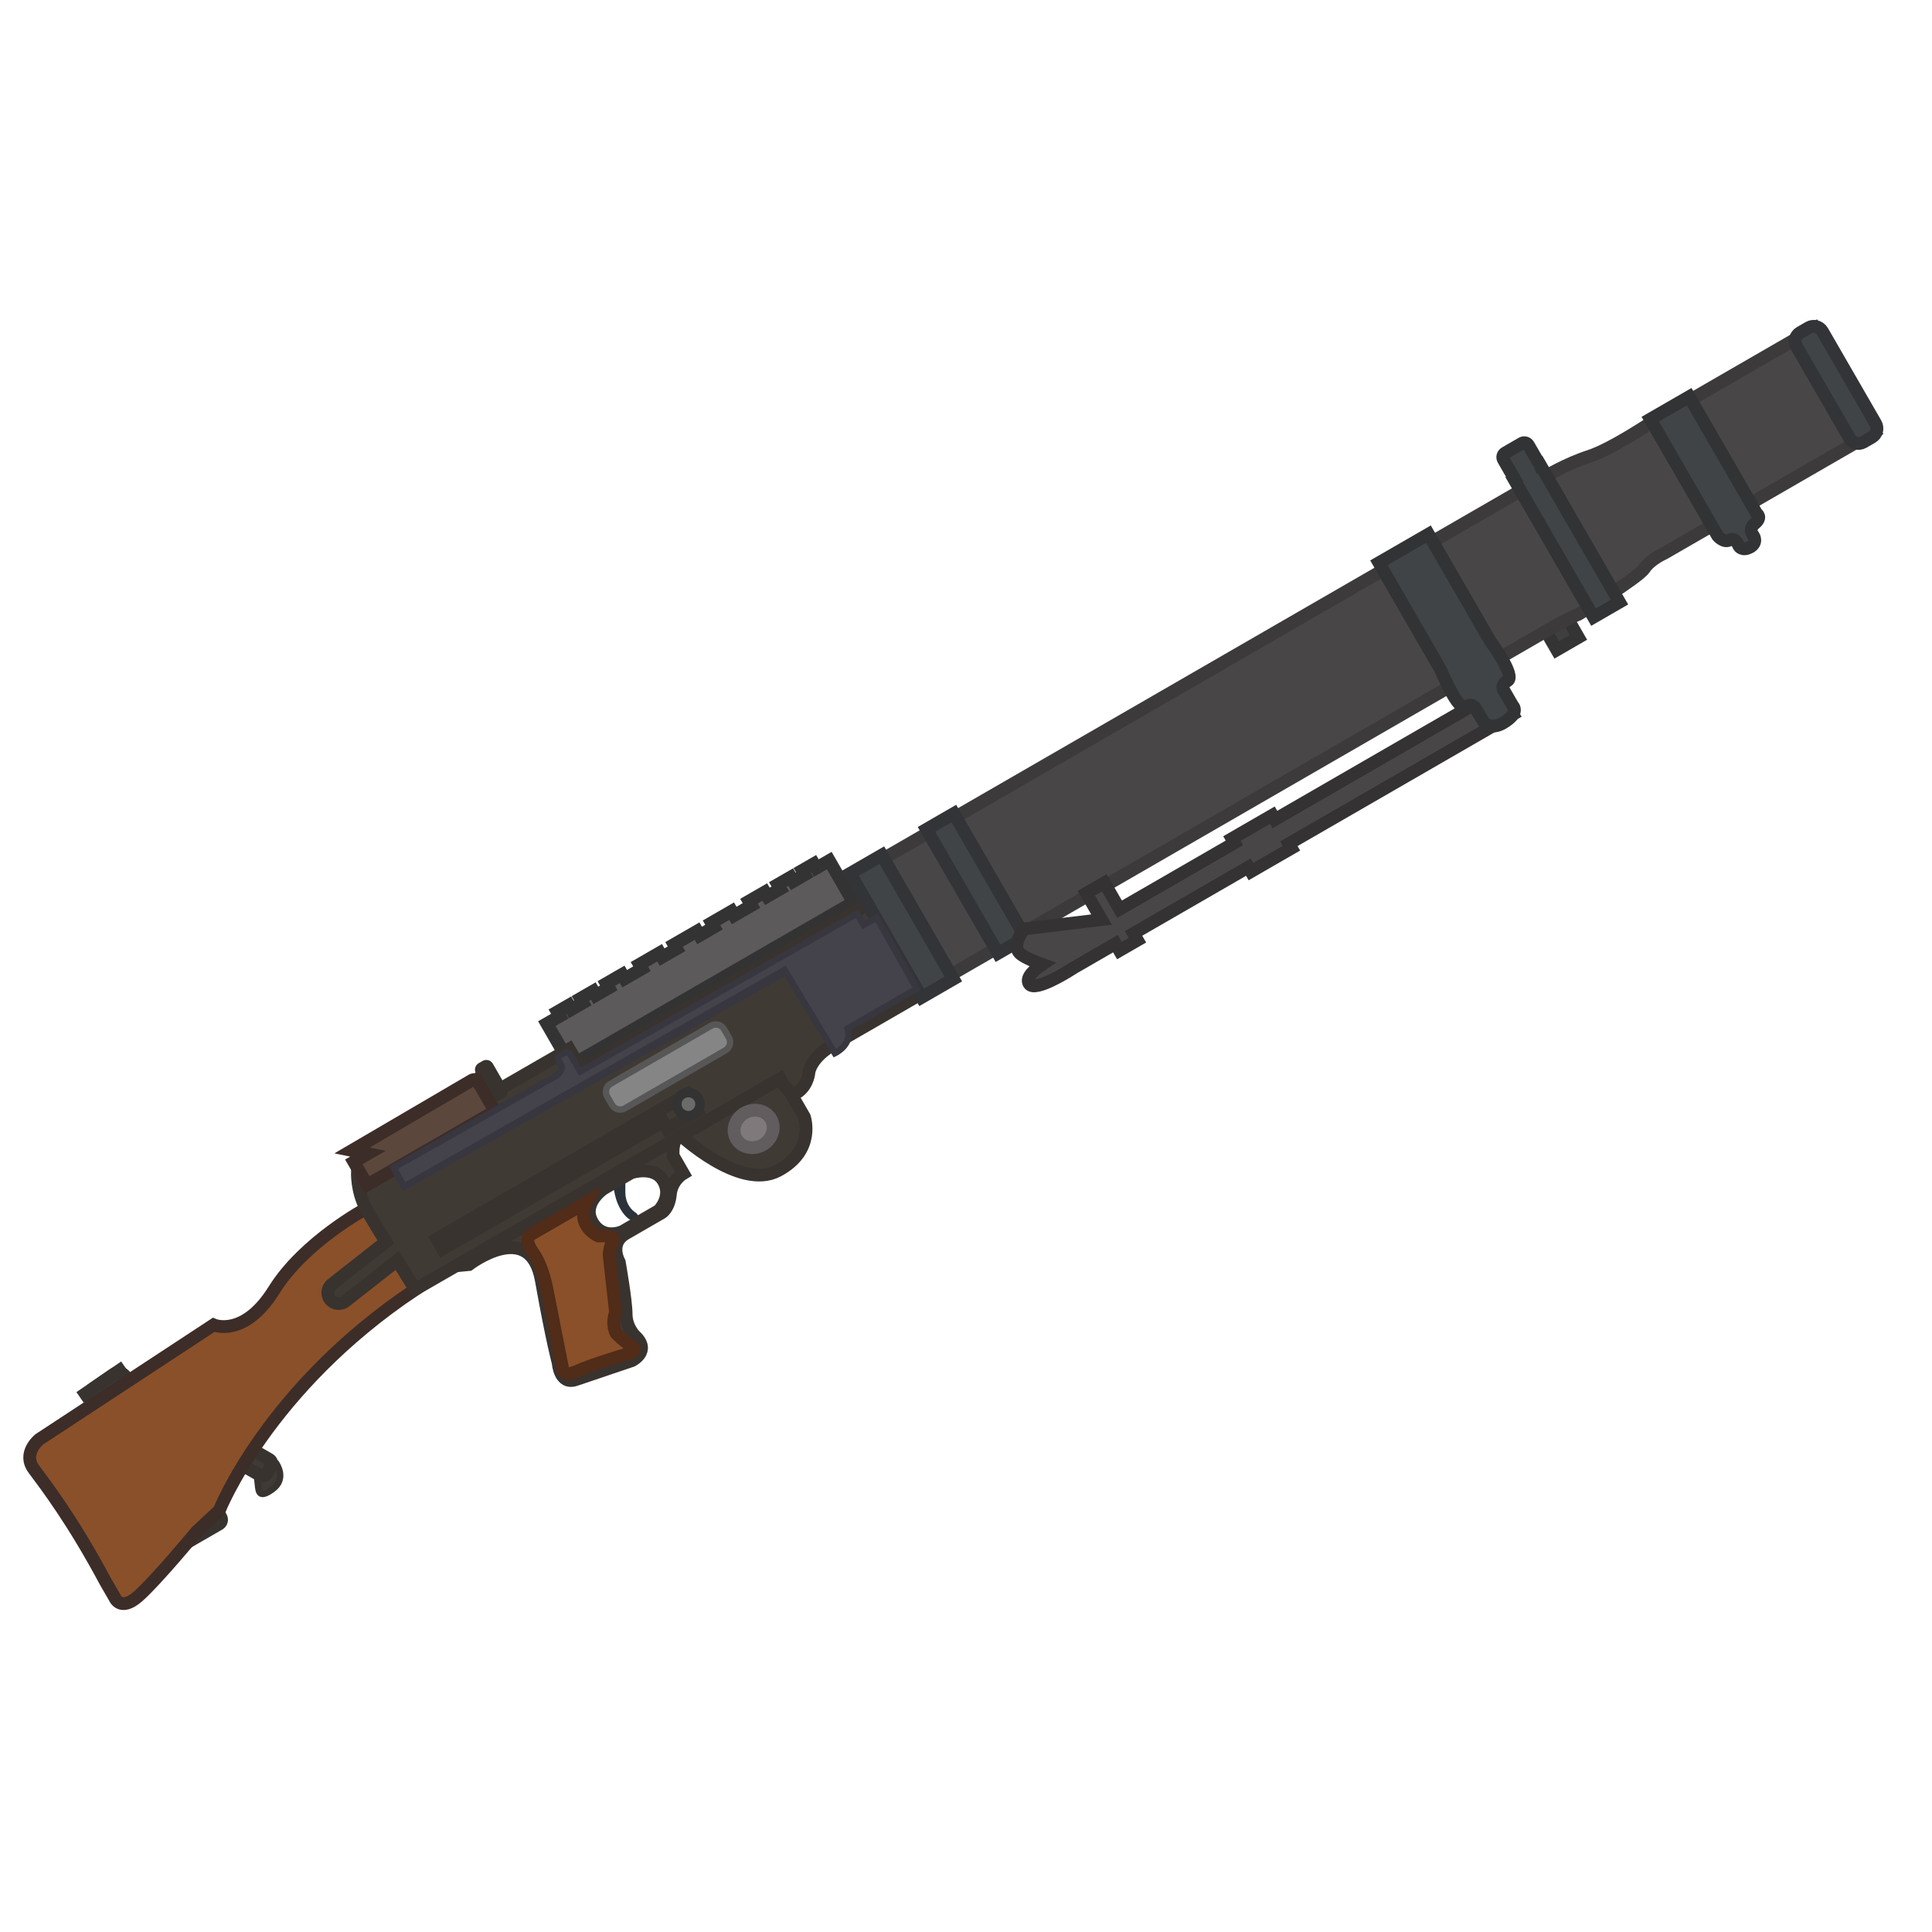 <svg width="110" height="110" viewBox="0 0 110 110" fill="none" xmlns="http://www.w3.org/2000/svg">
<g clip-path="url(#clip0_534_51)">
<path d="M38.377 53.773L39.689 53.016L39.831 53.262L40.652 52.788L40.51 52.542L41.658 51.879L41.8 52.125L42.785 51.556L42.642 51.31L43.545 50.789L43.687 51.035L44.425 50.609L44.283 50.363L45.022 49.937L45.164 50.183L45.82 49.804L45.678 49.558L46.334 49.179L46.476 49.425L47.215 48.999L48.588 51.378L32.509 60.661L31.135 58.282L31.874 57.856L31.732 57.61L32.388 57.231L32.53 57.477L33.186 57.098L33.044 56.852L33.782 56.426L33.925 56.672L34.663 56.246L34.521 55.999L35.423 55.478L35.565 55.725L36.55 55.156L36.408 54.91L37.556 54.247L37.698 54.493L38.519 54.019L38.377 53.773Z" fill="#5D5A5B" stroke="#343333" stroke-width="0.729" stroke-miterlimit="10"/>
<path d="M88.114 33.255L86.883 33.966L88.636 37.001L89.866 36.291L88.114 33.255Z" fill="#3F3F3F" stroke="#343434" stroke-width="0.729" stroke-miterlimit="11.34"/>
<path d="M15.03 83.435C15.03 83.435 14.585 83.802 14.658 84.307C14.731 84.811 14.639 85.411 15.494 84.808C16.349 84.205 15.746 83.35 15.746 83.35C15.746 83.35 15.69 83.044 15.03 83.435Z" fill="#403A35" stroke="#38332F" stroke-width="0.364" stroke-miterlimit="11.34"/>
<path d="M13.629 82.998L13.874 82.571C13.951 82.439 14.123 82.395 14.255 82.472L15.336 83.095C15.468 83.172 15.512 83.343 15.435 83.475L15.189 83.901C15.112 84.033 14.941 84.078 14.809 84.001L13.728 83.378C13.596 83.301 13.552 83.13 13.629 82.998Z" fill="#403A35" stroke="#38332F" stroke-width="0.729" stroke-miterlimit="11.34"/>
<path d="M10.228 86.864L11.951 85.87C12.09 85.789 12.258 85.834 12.339 85.974L12.576 86.384C12.656 86.523 12.611 86.692 12.472 86.772L10.749 87.767C10.61 87.847 10.441 87.802 10.361 87.663L10.124 87.252C10.048 87.121 10.089 86.945 10.228 86.864Z" fill="#403A35" stroke="#38332F" stroke-width="0.729" stroke-miterlimit="11.34"/>
<path d="M4.557 79.561L7.105 77.817" stroke="#38332F" stroke-width="0.729" stroke-miterlimit="11.34"/>
<path d="M5.303 79.054L6.477 78.245C6.697 78.096 6.989 78.146 7.138 78.366L7.733 79.226C7.882 79.446 7.831 79.738 7.611 79.887L6.437 80.696C6.217 80.845 5.925 80.795 5.776 80.574L5.182 79.715C5.032 79.494 5.091 79.198 5.303 79.054Z" fill="#403A35" stroke="#38332F" stroke-width="0.729" stroke-miterlimit="11.34"/>
<path d="M27.492 61.255L27 61.539L27.568 62.524L28.06 62.24L27.492 61.255Z" fill="#403A35" stroke="#38332F" stroke-width="0.729" stroke-miterlimit="11.34"/>
<path d="M20.841 68.814C20.841 68.814 17.321 70.693 15.606 73.444C13.891 76.196 12.16 75.434 12.16 75.434L2.238 81.95C2.238 81.95 1.25 82.739 1.929 83.649C2.607 84.559 4.159 86.584 6.005 90.046L6.536 90.965C6.536 90.965 6.852 91.778 7.868 90.885C8.884 89.992 11.191 87.206 11.191 87.206L12.485 85.999C12.485 85.999 15.208 79.045 23.643 73.42L20.841 68.814Z" fill="#8A5029" stroke="#3C2D29" stroke-width="0.729" stroke-miterlimit="11.34"/>
<path d="M50.152 48.971L87.972 27.136C87.972 27.136 89.188 26.401 90.479 25.984C91.769 25.567 94.054 24.029 94.054 24.029L103.324 18.677L106.735 24.583L94.74 31.508C94.74 31.508 93.971 31.843 93.621 32.373C93.271 32.904 89.873 34.975 89.873 34.975C89.873 34.975 89.415 35.13 88.02 35.935L53.975 55.591L50.152 48.971Z" fill="#494647" stroke="#3C3A3B" stroke-width="0.729" stroke-miterlimit="11.34"/>
<path d="M35.099 67.288C35.099 67.288 35.095 68.077 35.474 68.734C35.853 69.39 36.146 69.33 36.146 69.33C36.146 69.33 36.228 69.282 36.052 69.166C35.875 69.049 35.427 68.652 35.423 67.888C35.42 67.124 35.429 67.064 35.429 67.064L35.056 67.214L35.099 67.288Z" fill="#31383F" stroke="#2C3239" stroke-width="0.362"/>
<path d="M38.688 64.581C38.688 64.581 42.103 67.805 44.283 66.656C46.464 65.506 45.797 63.594 45.797 63.594L44.39 61.157L38.688 64.581Z" fill="#403A35" stroke="#38332F" stroke-width="0.729" stroke-miterlimit="11.34"/>
<path d="M38.293 64.426L25.555 72.109L26.694 71.998C26.694 71.998 30.183 69.327 30.822 72.896C31.461 76.465 31.783 77.592 31.783 77.592C31.783 77.592 31.859 78.86 32.774 78.551L35.977 77.467C35.977 77.467 37.091 76.933 36.147 76.056C36.147 76.056 35.651 75.577 35.648 74.813C35.645 74.049 35.259 71.866 35.259 71.866C35.259 71.866 34.643 70.799 35.628 70.231L37.679 69.047C37.679 69.047 38.089 68.81 38.167 67.999C38.246 67.188 38.902 66.809 38.902 66.809L38.334 65.824C38.334 65.824 38.231 64.965 38.627 64.758C39.022 64.552 38.293 64.426 38.293 64.426ZM37.502 68.93L35.451 70.114C35.451 70.114 34.337 70.648 33.721 69.581C33.106 68.515 34.371 67.675 34.371 67.675L35.946 66.766C35.946 66.766 37.253 66.339 37.774 67.242C38.295 68.144 37.51 68.925 37.502 68.93Z" fill="#403A35" stroke="#38332F" stroke-width="0.729" stroke-miterlimit="11.34"/>
<path fill-rule="evenodd" clip-rule="evenodd" d="M32.408 59.729L33.09 60.91L49.744 51.295L52.709 56.431L47.459 59.462C46.154 60.215 46.059 61.036 46.059 61.036C46.059 61.036 46.015 61.718 45.488 62.131C44.962 62.545 44.41 61.419 44.41 61.419L23.646 73.407C23.646 73.407 23.181 72.667 22.621 71.765L19.664 74.088C19.392 74.299 19.011 74.246 18.796 73.987C18.585 73.715 18.625 73.331 18.897 73.12L21.968 70.707C21.491 69.928 21.045 69.189 20.841 68.814C20.293 67.807 20.349 66.692 20.349 66.692L32.408 59.729ZM25.198 71.112L36.683 64.481L36.351 63.906L24.866 70.537L25.198 71.112Z" fill="#403A35" stroke="#38332F" stroke-width="0.729" stroke-miterlimit="11.34"/>
<path d="M86.239 27.279C86.236 27.274 86.233 27.27 86.231 27.266L85.596 26.166C85.52 26.035 85.565 25.867 85.697 25.791L86.648 25.241C86.779 25.166 86.948 25.211 87.023 25.342L87.658 26.441C87.661 26.446 87.663 26.45 87.665 26.455L87.682 26.445L92.207 34.283L90.731 35.136L86.206 27.298L86.239 27.279Z" fill="#414447" stroke="#313335" stroke-width="0.725" stroke-miterlimit="11.34"/>
<path d="M54.309 46.319L52.75 47.219L56.823 54.274L58.382 53.374L54.309 46.319Z" fill="#414447" stroke="#323437" stroke-width="0.729" stroke-miterlimit="11.34"/>
<path d="M102.49 18.939L102.983 18.655C103.253 18.498 103.603 18.592 103.759 18.863L106.79 24.113C106.947 24.384 106.853 24.733 106.582 24.89L106.09 25.174C105.819 25.33 105.47 25.237 105.314 24.966L102.282 19.715C102.126 19.445 102.22 19.095 102.49 18.939Z" fill="#414447" stroke="#323437" stroke-width="0.729" stroke-miterlimit="11.34"/>
<path d="M93.959 23.865L96.174 22.586L100.011 29.231C100.011 29.231 100.35 29.44 99.921 29.797C99.493 30.153 99.836 30.502 99.836 30.502C99.836 30.502 100.098 30.898 99.642 31.15C99.186 31.402 99.006 31.091 99.006 31.091C99.006 31.091 98.804 30.551 98.476 30.741C98.148 30.93 97.796 30.51 97.796 30.51L93.959 23.865Z" fill="#414447" stroke="#313335" stroke-width="0.725" stroke-miterlimit="11.34"/>
<path d="M50.207 48.687L48.402 49.729L52.475 56.785L54.28 55.742L50.207 48.687Z" fill="#414447" stroke="#323437" stroke-width="0.729" stroke-miterlimit="11.34"/>
<path d="M27.433 60.851L27.663 60.719C27.688 60.704 27.727 60.715 27.741 60.739L28.537 62.118C28.551 62.142 28.54 62.181 28.516 62.195L28.286 62.328C28.262 62.342 28.223 62.332 28.208 62.307L27.413 60.929C27.398 60.904 27.409 60.865 27.433 60.851Z" fill="#403A35" stroke="#38332F" stroke-width="0.729" stroke-miterlimit="11.34"/>
<path d="M43.43 65.179C43.974 64.865 44.181 64.207 43.894 63.708C43.606 63.21 42.932 63.06 42.388 63.374C41.845 63.688 41.637 64.347 41.925 64.845C42.213 65.343 42.887 65.493 43.43 65.179Z" fill="#7F797B" stroke="#615C5E" stroke-width="0.729" stroke-miterlimit="11.34"/>
<path fill-rule="evenodd" clip-rule="evenodd" d="M26.878 61.5L20.044 65.501L20.951 65.687L20.146 66.152L20.904 67.465L28.181 63.264L27.357 61.836C27.357 61.836 27.35 61.817 27.326 61.802L27.202 61.587C27.136 61.472 26.993 61.434 26.878 61.5Z" fill="#5C473C" stroke="#3D2D29" stroke-width="0.729" stroke-miterlimit="11.34"/>
<path fill-rule="evenodd" clip-rule="evenodd" d="M62.718 52.358L58.319 52.886C58.319 52.886 57.511 53.855 58.126 54.332C58.378 54.528 58.861 54.734 59.341 54.908C58.922 55.188 58.378 55.64 58.587 56.002C58.629 56.076 58.708 56.118 58.802 56.129C59.461 56.208 61.132 55.101 61.132 55.101L63.509 53.729L63.736 54.122L64.762 53.53L64.539 53.145L71.078 49.37L71.225 49.624L73.53 48.293L73.383 48.039L86.14 40.674L85.344 39.295L72.587 46.661L72.445 46.414L70.14 47.745L70.282 47.992L63.744 51.767L62.877 50.265L61.851 50.857L62.718 52.358Z" fill="#494647" stroke="#343233" stroke-width="0.725" stroke-miterlimit="11.34"/>
<path d="M78.509 32.041L81.331 30.412L84.841 36.491C84.841 36.491 86.318 38.481 85.834 38.761C85.35 39.04 85.658 39.366 85.658 39.366L86.127 40.178C86.127 40.178 86.58 40.584 85.555 41.176C84.849 41.583 84.472 41.101 84.472 41.101L84.001 40.322C84.001 40.322 83.862 39.987 83.427 40.238C83.037 40.463 82.208 38.555 82.019 38.12L78.509 32.041Z" fill="#414447" stroke="#313335" stroke-width="0.725" stroke-miterlimit="11.34"/>
<path d="M36.352 63.907L39.141 62.296L39.709 63.281L37.986 64.275L37.75 63.865L36.683 64.481L36.352 63.907Z" fill="#403A35" stroke="#38332F" stroke-width="0.729" stroke-miterlimit="11.34" stroke-linecap="round"/>
<path d="M22.498 66.435L31.717 61.222C31.717 61.222 32.096 60.894 31.954 60.648L31.812 60.401C31.812 60.401 31.636 60.229 31.907 60.073L32.186 59.912C32.186 59.912 32.326 59.776 32.516 60.105L33.037 61.007L48.794 52.019L49.168 52.666L49.912 52.249L52.192 56.292L48.254 58.566C48.563 59.481 47.532 59.967 47.532 59.967L44.672 55.226L23.007 67.563L22.421 66.491L22.503 66.443L22.498 66.435Z" fill="#44424B" stroke="#38363E" stroke-width="0.364" stroke-miterlimit="11.34"/>
<path d="M34.772 61.701L40.49 58.4C40.744 58.253 41.076 58.335 41.227 58.597L41.497 59.065C41.644 59.319 41.562 59.651 41.3 59.803L35.582 63.104C35.327 63.251 34.996 63.169 34.844 62.906L34.574 62.439C34.423 62.176 34.509 61.852 34.772 61.701Z" fill="#858585" stroke="#575757" stroke-width="0.364" stroke-miterlimit="11.34"/>
<path d="M23.113 67.502L44.667 55.386" stroke="#38363E" stroke-width="0.364" stroke-miterlimit="11.34"/>
<path d="M32.743 68.834L30.257 70.269C30.257 70.269 29.742 70.457 30.345 71.312C30.948 72.167 31.154 73.47 31.154 73.47L32.007 77.79C32.007 77.79 31.963 78.472 32.831 78.081C33.699 77.689 35.658 77.105 35.658 77.105C35.658 77.105 36.456 76.972 35.926 76.622C35.396 76.271 35.077 75.909 35.077 75.909C35.077 75.909 34.793 75.416 35.048 74.722L34.681 71.434C34.681 71.434 34.726 70.905 34.889 70.657C35.123 70.304 34.065 70.367 34.065 70.367C34.065 70.367 32.759 69.809 33.399 68.455L32.743 68.834Z" fill="#8A5029" stroke="#502C19" stroke-width="0.729" stroke-miterlimit="11.34"/>
<path d="M39.527 63.44C39.845 63.257 39.953 62.851 39.77 62.534C39.587 62.217 39.181 62.108 38.864 62.291C38.547 62.474 38.438 62.88 38.622 63.197C38.805 63.514 39.21 63.623 39.527 63.44Z" fill="#6B6B6B" stroke="#333333" stroke-width="0.547" stroke-miterlimit="10"/>
</g>
<defs>
<clipPath id="clip0_534_51">
<rect width="110" height="110" fill="white"/>
</clipPath>
</defs>
</svg>
